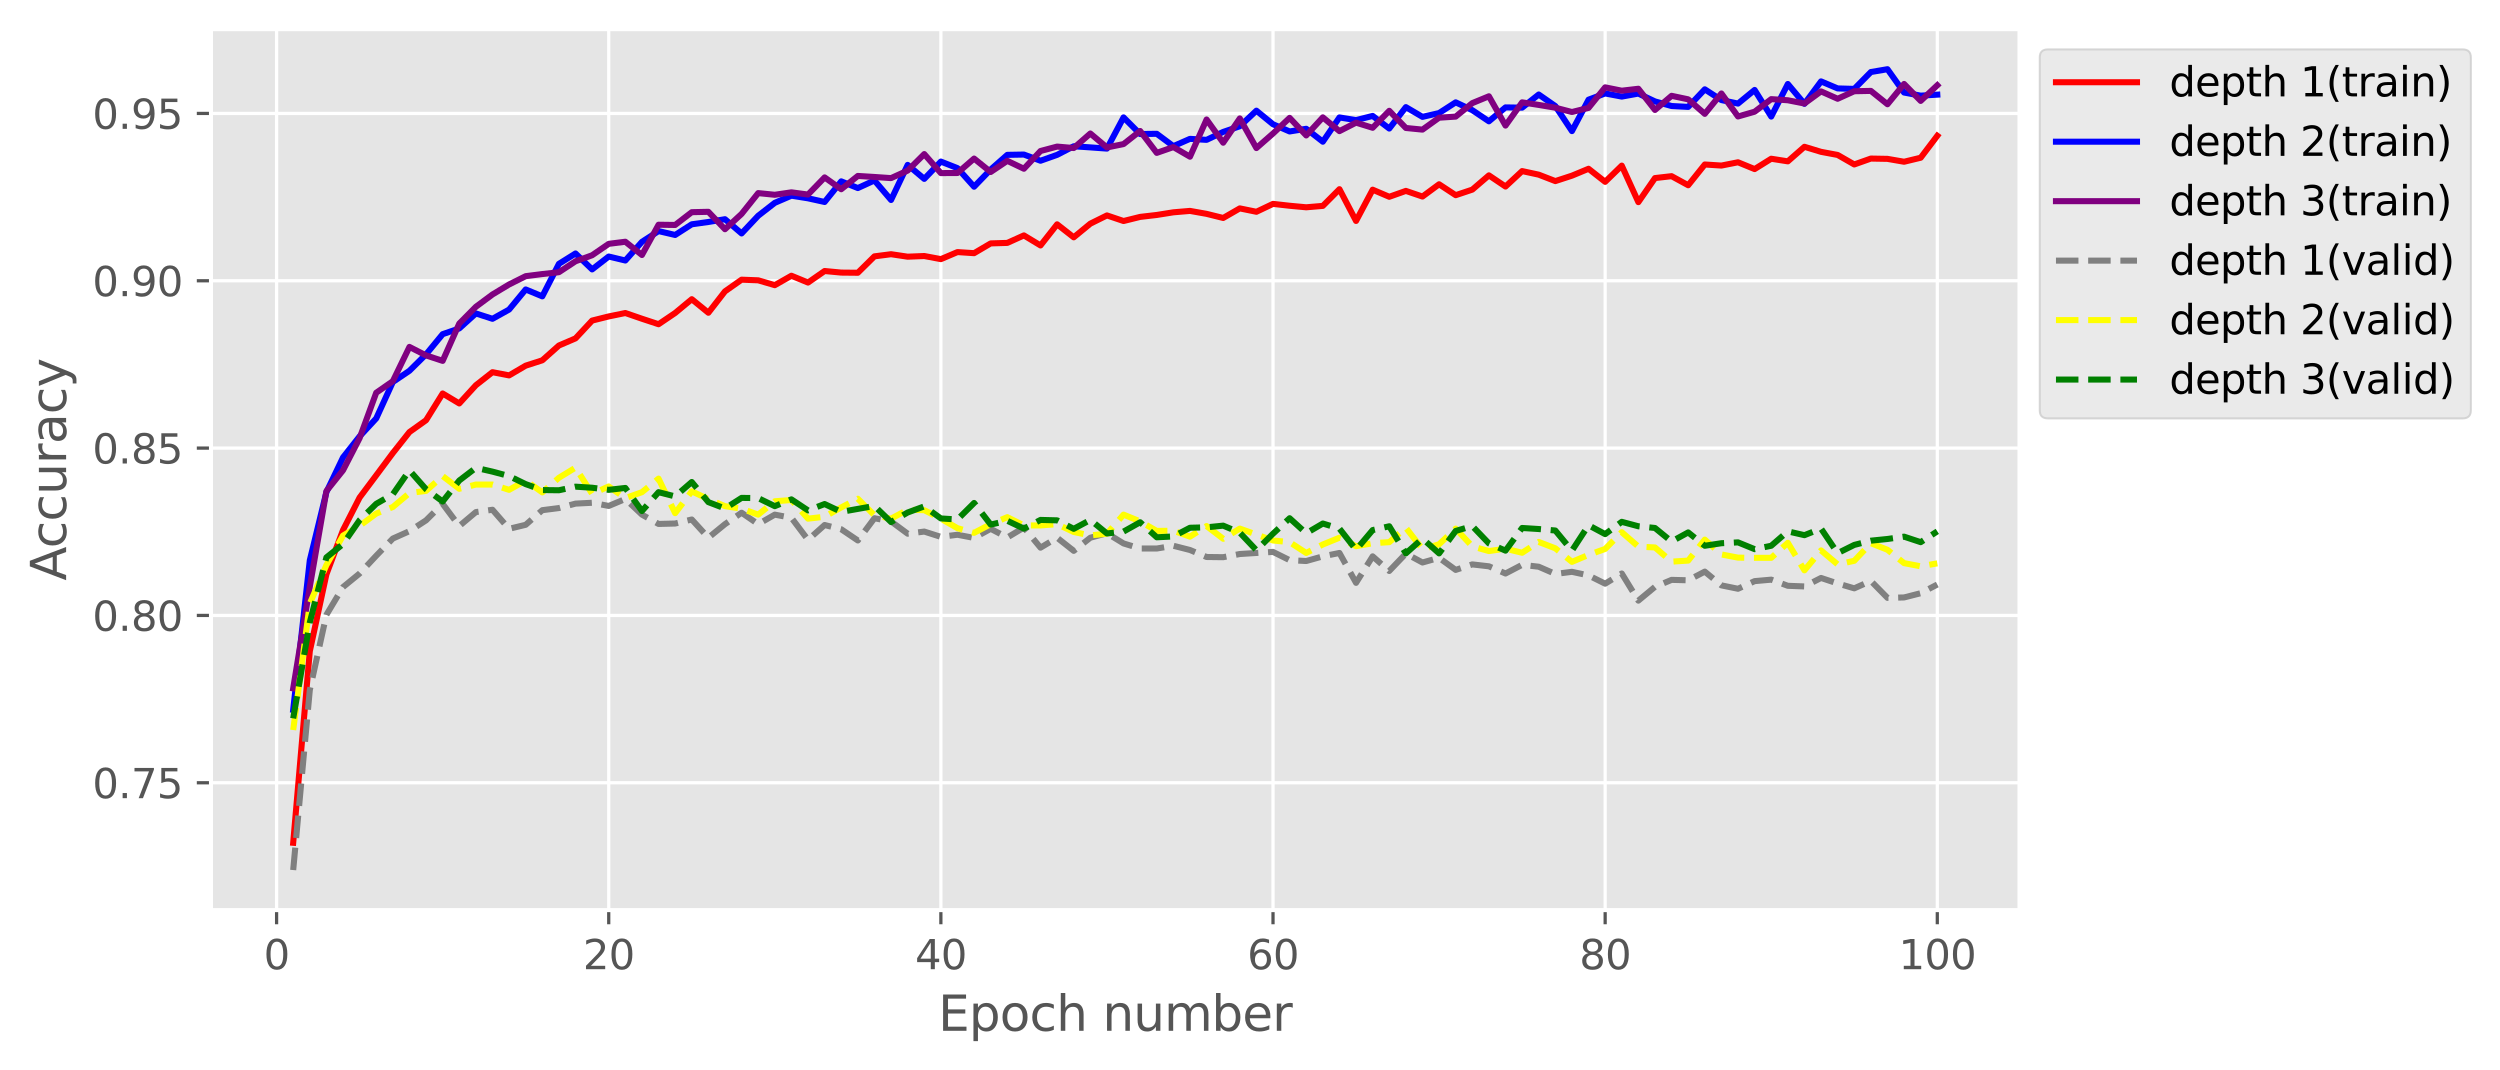 <?xml version="1.0" encoding="utf-8" standalone="no"?>
<!DOCTYPE svg PUBLIC "-//W3C//DTD SVG 1.1//EN"
  "http://www.w3.org/Graphics/SVG/1.1/DTD/svg11.dtd">
<svg height="264.132pt" version="1.1" viewBox="0 0 617.082 264.132" width="617.082pt" xmlns="http://www.w3.org/2000/svg" xmlns:xlink="http://www.w3.org/1999/xlink">
 <defs>
  <style type="text/css">*{stroke-linecap:butt;stroke-linejoin:round;}</style>
 </defs>
 <g id="figure_1">
  <g id="patch_1">
   <path d="M 0 264.132 
L 617.082 264.132 
L 617.082 0 
L 0 0 
z
" style="fill:#ffffff;"/>
  </g>
  <g id="axes_1">
   <g id="patch_2">
    <path d="M 52.079 224.64 
L 498.479 224.64 
L 498.479 7.2 
L 52.079 7.2 
z
" style="fill:#e5e5e5;"/>
   </g>
   <g id="matplotlib.axis_1">
    <g id="xtick_1">
     <g id="line2d_1">
      <path clip-path="url(#p9779e3b5ef)" d="M 68.271 224.64 
L 68.271 7.2 
" style="fill:none;stroke:#ffffff;stroke-linecap:square;stroke-width:0.8;"/>
     </g>
     <g id="line2d_2">
      <defs>
       <path d="M 0 0 
L 0 3.5 
" id="m7360c2ca9b" style="stroke:#555555;stroke-width:0.8;"/>
      </defs>
      <g>
       <use style="fill:#555555;stroke:#555555;stroke-width:0.8;" x="68.271" xlink:href="#m7360c2ca9b" y="224.64"/>
      </g>
     </g>
     <g id="text_1">
      <!-- 0 -->
      <g style="fill:#555555;" transform="translate(65.09 239.238)scale(0.1 -0.1)">
       <defs>
        <path d="M 2034 4250 
Q 1547 4250 1301 3770 
Q 1056 3291 1056 2328 
Q 1056 1369 1301 889 
Q 1547 409 2034 409 
Q 2525 409 2770 889 
Q 3016 1369 3016 2328 
Q 3016 3291 2770 3770 
Q 2525 4250 2034 4250 
z
M 2034 4750 
Q 2819 4750 3233 4129 
Q 3647 3509 3647 2328 
Q 3647 1150 3233 529 
Q 2819 -91 2034 -91 
Q 1250 -91 836 529 
Q 422 1150 422 2328 
Q 422 3509 836 4129 
Q 1250 4750 2034 4750 
z
" id="DejaVuSans-30" transform="scale(0.016)"/>
       </defs>
       <use xlink:href="#DejaVuSans-30"/>
      </g>
     </g>
    </g>
    <g id="xtick_2">
     <g id="line2d_3">
      <path clip-path="url(#p9779e3b5ef)" d="M 150.255 224.64 
L 150.255 7.2 
" style="fill:none;stroke:#ffffff;stroke-linecap:square;stroke-width:0.8;"/>
     </g>
     <g id="line2d_4">
      <g>
       <use style="fill:#555555;stroke:#555555;stroke-width:0.8;" x="150.255" xlink:href="#m7360c2ca9b" y="224.64"/>
      </g>
     </g>
     <g id="text_2">
      <!-- 20 -->
      <g style="fill:#555555;" transform="translate(143.892 239.238)scale(0.1 -0.1)">
       <defs>
        <path d="M 1228 531 
L 3431 531 
L 3431 0 
L 469 0 
L 469 531 
Q 828 903 1448 1529 
Q 2069 2156 2228 2338 
Q 2531 2678 2651 2914 
Q 2772 3150 2772 3378 
Q 2772 3750 2511 3984 
Q 2250 4219 1831 4219 
Q 1534 4219 1204 4116 
Q 875 4013 500 3803 
L 500 4441 
Q 881 4594 1212 4672 
Q 1544 4750 1819 4750 
Q 2544 4750 2975 4387 
Q 3406 4025 3406 3419 
Q 3406 3131 3298 2873 
Q 3191 2616 2906 2266 
Q 2828 2175 2409 1742 
Q 1991 1309 1228 531 
z
" id="DejaVuSans-32" transform="scale(0.016)"/>
       </defs>
       <use xlink:href="#DejaVuSans-32"/>
       <use x="63.623" xlink:href="#DejaVuSans-30"/>
      </g>
     </g>
    </g>
    <g id="xtick_3">
     <g id="line2d_5">
      <path clip-path="url(#p9779e3b5ef)" d="M 232.238 224.64 
L 232.238 7.2 
" style="fill:none;stroke:#ffffff;stroke-linecap:square;stroke-width:0.8;"/>
     </g>
     <g id="line2d_6">
      <g>
       <use style="fill:#555555;stroke:#555555;stroke-width:0.8;" x="232.238" xlink:href="#m7360c2ca9b" y="224.64"/>
      </g>
     </g>
     <g id="text_3">
      <!-- 40 -->
      <g style="fill:#555555;" transform="translate(225.876 239.238)scale(0.1 -0.1)">
       <defs>
        <path d="M 2419 4116 
L 825 1625 
L 2419 1625 
L 2419 4116 
z
M 2253 4666 
L 3047 4666 
L 3047 1625 
L 3713 1625 
L 3713 1100 
L 3047 1100 
L 3047 0 
L 2419 0 
L 2419 1100 
L 313 1100 
L 313 1709 
L 2253 4666 
z
" id="DejaVuSans-34" transform="scale(0.016)"/>
       </defs>
       <use xlink:href="#DejaVuSans-34"/>
       <use x="63.623" xlink:href="#DejaVuSans-30"/>
      </g>
     </g>
    </g>
    <g id="xtick_4">
     <g id="line2d_7">
      <path clip-path="url(#p9779e3b5ef)" d="M 314.222 224.64 
L 314.222 7.2 
" style="fill:none;stroke:#ffffff;stroke-linecap:square;stroke-width:0.8;"/>
     </g>
     <g id="line2d_8">
      <g>
       <use style="fill:#555555;stroke:#555555;stroke-width:0.8;" x="314.222" xlink:href="#m7360c2ca9b" y="224.64"/>
      </g>
     </g>
     <g id="text_4">
      <!-- 60 -->
      <g style="fill:#555555;" transform="translate(307.859 239.238)scale(0.1 -0.1)">
       <defs>
        <path d="M 2113 2584 
Q 1688 2584 1439 2293 
Q 1191 2003 1191 1497 
Q 1191 994 1439 701 
Q 1688 409 2113 409 
Q 2538 409 2786 701 
Q 3034 994 3034 1497 
Q 3034 2003 2786 2293 
Q 2538 2584 2113 2584 
z
M 3366 4563 
L 3366 3988 
Q 3128 4100 2886 4159 
Q 2644 4219 2406 4219 
Q 1781 4219 1451 3797 
Q 1122 3375 1075 2522 
Q 1259 2794 1537 2939 
Q 1816 3084 2150 3084 
Q 2853 3084 3261 2657 
Q 3669 2231 3669 1497 
Q 3669 778 3244 343 
Q 2819 -91 2113 -91 
Q 1303 -91 875 529 
Q 447 1150 447 2328 
Q 447 3434 972 4092 
Q 1497 4750 2381 4750 
Q 2619 4750 2861 4703 
Q 3103 4656 3366 4563 
z
" id="DejaVuSans-36" transform="scale(0.016)"/>
       </defs>
       <use xlink:href="#DejaVuSans-36"/>
       <use x="63.623" xlink:href="#DejaVuSans-30"/>
      </g>
     </g>
    </g>
    <g id="xtick_5">
     <g id="line2d_9">
      <path clip-path="url(#p9779e3b5ef)" d="M 396.205 224.64 
L 396.205 7.2 
" style="fill:none;stroke:#ffffff;stroke-linecap:square;stroke-width:0.8;"/>
     </g>
     <g id="line2d_10">
      <g>
       <use style="fill:#555555;stroke:#555555;stroke-width:0.8;" x="396.205" xlink:href="#m7360c2ca9b" y="224.64"/>
      </g>
     </g>
     <g id="text_5">
      <!-- 80 -->
      <g style="fill:#555555;" transform="translate(389.842 239.238)scale(0.1 -0.1)">
       <defs>
        <path d="M 2034 2216 
Q 1584 2216 1326 1975 
Q 1069 1734 1069 1313 
Q 1069 891 1326 650 
Q 1584 409 2034 409 
Q 2484 409 2743 651 
Q 3003 894 3003 1313 
Q 3003 1734 2745 1975 
Q 2488 2216 2034 2216 
z
M 1403 2484 
Q 997 2584 770 2862 
Q 544 3141 544 3541 
Q 544 4100 942 4425 
Q 1341 4750 2034 4750 
Q 2731 4750 3128 4425 
Q 3525 4100 3525 3541 
Q 3525 3141 3298 2862 
Q 3072 2584 2669 2484 
Q 3125 2378 3379 2068 
Q 3634 1759 3634 1313 
Q 3634 634 3220 271 
Q 2806 -91 2034 -91 
Q 1263 -91 848 271 
Q 434 634 434 1313 
Q 434 1759 690 2068 
Q 947 2378 1403 2484 
z
M 1172 3481 
Q 1172 3119 1398 2916 
Q 1625 2713 2034 2713 
Q 2441 2713 2670 2916 
Q 2900 3119 2900 3481 
Q 2900 3844 2670 4047 
Q 2441 4250 2034 4250 
Q 1625 4250 1398 4047 
Q 1172 3844 1172 3481 
z
" id="DejaVuSans-38" transform="scale(0.016)"/>
       </defs>
       <use xlink:href="#DejaVuSans-38"/>
       <use x="63.623" xlink:href="#DejaVuSans-30"/>
      </g>
     </g>
    </g>
    <g id="xtick_6">
     <g id="line2d_11">
      <path clip-path="url(#p9779e3b5ef)" d="M 478.188 224.64 
L 478.188 7.2 
" style="fill:none;stroke:#ffffff;stroke-linecap:square;stroke-width:0.8;"/>
     </g>
     <g id="line2d_12">
      <g>
       <use style="fill:#555555;stroke:#555555;stroke-width:0.8;" x="478.188" xlink:href="#m7360c2ca9b" y="224.64"/>
      </g>
     </g>
     <g id="text_6">
      <!-- 100 -->
      <g style="fill:#555555;" transform="translate(468.645 239.238)scale(0.1 -0.1)">
       <defs>
        <path d="M 794 531 
L 1825 531 
L 1825 4091 
L 703 3866 
L 703 4441 
L 1819 4666 
L 2450 4666 
L 2450 531 
L 3481 531 
L 3481 0 
L 794 0 
L 794 531 
z
" id="DejaVuSans-31" transform="scale(0.016)"/>
       </defs>
       <use xlink:href="#DejaVuSans-31"/>
       <use x="63.623" xlink:href="#DejaVuSans-30"/>
       <use x="127.246" xlink:href="#DejaVuSans-30"/>
      </g>
     </g>
    </g>
    <g id="text_7">
     <!-- Epoch number -->
     <g style="fill:#555555;" transform="translate(231.583 254.436)scale(0.12 -0.12)">
      <defs>
       <path d="M 628 4666 
L 3578 4666 
L 3578 4134 
L 1259 4134 
L 1259 2753 
L 3481 2753 
L 3481 2222 
L 1259 2222 
L 1259 531 
L 3634 531 
L 3634 0 
L 628 0 
L 628 4666 
z
" id="DejaVuSans-45" transform="scale(0.016)"/>
       <path d="M 1159 525 
L 1159 -1331 
L 581 -1331 
L 581 3500 
L 1159 3500 
L 1159 2969 
Q 1341 3281 1617 3432 
Q 1894 3584 2278 3584 
Q 2916 3584 3314 3078 
Q 3713 2572 3713 1747 
Q 3713 922 3314 415 
Q 2916 -91 2278 -91 
Q 1894 -91 1617 61 
Q 1341 213 1159 525 
z
M 3116 1747 
Q 3116 2381 2855 2742 
Q 2594 3103 2138 3103 
Q 1681 3103 1420 2742 
Q 1159 2381 1159 1747 
Q 1159 1113 1420 752 
Q 1681 391 2138 391 
Q 2594 391 2855 752 
Q 3116 1113 3116 1747 
z
" id="DejaVuSans-70" transform="scale(0.016)"/>
       <path d="M 1959 3097 
Q 1497 3097 1228 2736 
Q 959 2375 959 1747 
Q 959 1119 1226 758 
Q 1494 397 1959 397 
Q 2419 397 2687 759 
Q 2956 1122 2956 1747 
Q 2956 2369 2687 2733 
Q 2419 3097 1959 3097 
z
M 1959 3584 
Q 2709 3584 3137 3096 
Q 3566 2609 3566 1747 
Q 3566 888 3137 398 
Q 2709 -91 1959 -91 
Q 1206 -91 779 398 
Q 353 888 353 1747 
Q 353 2609 779 3096 
Q 1206 3584 1959 3584 
z
" id="DejaVuSans-6f" transform="scale(0.016)"/>
       <path d="M 3122 3366 
L 3122 2828 
Q 2878 2963 2633 3030 
Q 2388 3097 2138 3097 
Q 1578 3097 1268 2742 
Q 959 2388 959 1747 
Q 959 1106 1268 751 
Q 1578 397 2138 397 
Q 2388 397 2633 464 
Q 2878 531 3122 666 
L 3122 134 
Q 2881 22 2623 -34 
Q 2366 -91 2075 -91 
Q 1284 -91 818 406 
Q 353 903 353 1747 
Q 353 2603 823 3093 
Q 1294 3584 2113 3584 
Q 2378 3584 2631 3529 
Q 2884 3475 3122 3366 
z
" id="DejaVuSans-63" transform="scale(0.016)"/>
       <path d="M 3513 2113 
L 3513 0 
L 2938 0 
L 2938 2094 
Q 2938 2591 2744 2837 
Q 2550 3084 2163 3084 
Q 1697 3084 1428 2787 
Q 1159 2491 1159 1978 
L 1159 0 
L 581 0 
L 581 4863 
L 1159 4863 
L 1159 2956 
Q 1366 3272 1645 3428 
Q 1925 3584 2291 3584 
Q 2894 3584 3203 3211 
Q 3513 2838 3513 2113 
z
" id="DejaVuSans-68" transform="scale(0.016)"/>
       <path id="DejaVuSans-20" transform="scale(0.016)"/>
       <path d="M 3513 2113 
L 3513 0 
L 2938 0 
L 2938 2094 
Q 2938 2591 2744 2837 
Q 2550 3084 2163 3084 
Q 1697 3084 1428 2787 
Q 1159 2491 1159 1978 
L 1159 0 
L 581 0 
L 581 3500 
L 1159 3500 
L 1159 2956 
Q 1366 3272 1645 3428 
Q 1925 3584 2291 3584 
Q 2894 3584 3203 3211 
Q 3513 2838 3513 2113 
z
" id="DejaVuSans-6e" transform="scale(0.016)"/>
       <path d="M 544 1381 
L 544 3500 
L 1119 3500 
L 1119 1403 
Q 1119 906 1312 657 
Q 1506 409 1894 409 
Q 2359 409 2629 706 
Q 2900 1003 2900 1516 
L 2900 3500 
L 3475 3500 
L 3475 0 
L 2900 0 
L 2900 538 
Q 2691 219 2414 64 
Q 2138 -91 1772 -91 
Q 1169 -91 856 284 
Q 544 659 544 1381 
z
M 1991 3584 
L 1991 3584 
z
" id="DejaVuSans-75" transform="scale(0.016)"/>
       <path d="M 3328 2828 
Q 3544 3216 3844 3400 
Q 4144 3584 4550 3584 
Q 5097 3584 5394 3201 
Q 5691 2819 5691 2113 
L 5691 0 
L 5113 0 
L 5113 2094 
Q 5113 2597 4934 2840 
Q 4756 3084 4391 3084 
Q 3944 3084 3684 2787 
Q 3425 2491 3425 1978 
L 3425 0 
L 2847 0 
L 2847 2094 
Q 2847 2600 2669 2842 
Q 2491 3084 2119 3084 
Q 1678 3084 1418 2786 
Q 1159 2488 1159 1978 
L 1159 0 
L 581 0 
L 581 3500 
L 1159 3500 
L 1159 2956 
Q 1356 3278 1631 3431 
Q 1906 3584 2284 3584 
Q 2666 3584 2933 3390 
Q 3200 3197 3328 2828 
z
" id="DejaVuSans-6d" transform="scale(0.016)"/>
       <path d="M 3116 1747 
Q 3116 2381 2855 2742 
Q 2594 3103 2138 3103 
Q 1681 3103 1420 2742 
Q 1159 2381 1159 1747 
Q 1159 1113 1420 752 
Q 1681 391 2138 391 
Q 2594 391 2855 752 
Q 3116 1113 3116 1747 
z
M 1159 2969 
Q 1341 3281 1617 3432 
Q 1894 3584 2278 3584 
Q 2916 3584 3314 3078 
Q 3713 2572 3713 1747 
Q 3713 922 3314 415 
Q 2916 -91 2278 -91 
Q 1894 -91 1617 61 
Q 1341 213 1159 525 
L 1159 0 
L 581 0 
L 581 4863 
L 1159 4863 
L 1159 2969 
z
" id="DejaVuSans-62" transform="scale(0.016)"/>
       <path d="M 3597 1894 
L 3597 1613 
L 953 1613 
Q 991 1019 1311 708 
Q 1631 397 2203 397 
Q 2534 397 2845 478 
Q 3156 559 3463 722 
L 3463 178 
Q 3153 47 2828 -22 
Q 2503 -91 2169 -91 
Q 1331 -91 842 396 
Q 353 884 353 1716 
Q 353 2575 817 3079 
Q 1281 3584 2069 3584 
Q 2775 3584 3186 3129 
Q 3597 2675 3597 1894 
z
M 3022 2063 
Q 3016 2534 2758 2815 
Q 2500 3097 2075 3097 
Q 1594 3097 1305 2825 
Q 1016 2553 972 2059 
L 3022 2063 
z
" id="DejaVuSans-65" transform="scale(0.016)"/>
       <path d="M 2631 2963 
Q 2534 3019 2420 3045 
Q 2306 3072 2169 3072 
Q 1681 3072 1420 2755 
Q 1159 2438 1159 1844 
L 1159 0 
L 581 0 
L 581 3500 
L 1159 3500 
L 1159 2956 
Q 1341 3275 1631 3429 
Q 1922 3584 2338 3584 
Q 2397 3584 2469 3576 
Q 2541 3569 2628 3553 
L 2631 2963 
z
" id="DejaVuSans-72" transform="scale(0.016)"/>
      </defs>
      <use xlink:href="#DejaVuSans-45"/>
      <use x="63.184" xlink:href="#DejaVuSans-70"/>
      <use x="126.66" xlink:href="#DejaVuSans-6f"/>
      <use x="187.842" xlink:href="#DejaVuSans-63"/>
      <use x="242.822" xlink:href="#DejaVuSans-68"/>
      <use x="306.201" xlink:href="#DejaVuSans-20"/>
      <use x="337.988" xlink:href="#DejaVuSans-6e"/>
      <use x="401.367" xlink:href="#DejaVuSans-75"/>
      <use x="464.746" xlink:href="#DejaVuSans-6d"/>
      <use x="562.158" xlink:href="#DejaVuSans-62"/>
      <use x="625.635" xlink:href="#DejaVuSans-65"/>
      <use x="687.158" xlink:href="#DejaVuSans-72"/>
     </g>
    </g>
   </g>
   <g id="matplotlib.axis_2">
    <g id="ytick_1">
     <g id="line2d_13">
      <path clip-path="url(#p9779e3b5ef)" d="M 52.079 193.216 
L 498.479 193.216 
" style="fill:none;stroke:#ffffff;stroke-linecap:square;stroke-width:0.8;"/>
     </g>
     <g id="line2d_14">
      <defs>
       <path d="M 0 0 
L -3.5 0 
" id="m8b9b7b2683" style="stroke:#555555;stroke-width:0.8;"/>
      </defs>
      <g>
       <use style="fill:#555555;stroke:#555555;stroke-width:0.8;" x="52.079" xlink:href="#m8b9b7b2683" y="193.216"/>
      </g>
     </g>
     <g id="text_8">
      <!-- 0.75 -->
      <g style="fill:#555555;" transform="translate(22.814 197.015)scale(0.1 -0.1)">
       <defs>
        <path d="M 684 794 
L 1344 794 
L 1344 0 
L 684 0 
L 684 794 
z
" id="DejaVuSans-2e" transform="scale(0.016)"/>
        <path d="M 525 4666 
L 3525 4666 
L 3525 4397 
L 1831 0 
L 1172 0 
L 2766 4134 
L 525 4134 
L 525 4666 
z
" id="DejaVuSans-37" transform="scale(0.016)"/>
        <path d="M 691 4666 
L 3169 4666 
L 3169 4134 
L 1269 4134 
L 1269 2991 
Q 1406 3038 1543 3061 
Q 1681 3084 1819 3084 
Q 2600 3084 3056 2656 
Q 3513 2228 3513 1497 
Q 3513 744 3044 326 
Q 2575 -91 1722 -91 
Q 1428 -91 1123 -41 
Q 819 9 494 109 
L 494 744 
Q 775 591 1075 516 
Q 1375 441 1709 441 
Q 2250 441 2565 725 
Q 2881 1009 2881 1497 
Q 2881 1984 2565 2268 
Q 2250 2553 1709 2553 
Q 1456 2553 1204 2497 
Q 953 2441 691 2322 
L 691 4666 
z
" id="DejaVuSans-35" transform="scale(0.016)"/>
       </defs>
       <use xlink:href="#DejaVuSans-30"/>
       <use x="63.623" xlink:href="#DejaVuSans-2e"/>
       <use x="95.41" xlink:href="#DejaVuSans-37"/>
       <use x="159.033" xlink:href="#DejaVuSans-35"/>
      </g>
     </g>
    </g>
    <g id="ytick_2">
     <g id="line2d_15">
      <path clip-path="url(#p9779e3b5ef)" d="M 52.079 151.913 
L 498.479 151.913 
" style="fill:none;stroke:#ffffff;stroke-linecap:square;stroke-width:0.8;"/>
     </g>
     <g id="line2d_16">
      <g>
       <use style="fill:#555555;stroke:#555555;stroke-width:0.8;" x="52.079" xlink:href="#m8b9b7b2683" y="151.913"/>
      </g>
     </g>
     <g id="text_9">
      <!-- 0.80 -->
      <g style="fill:#555555;" transform="translate(22.814 155.712)scale(0.1 -0.1)">
       <use xlink:href="#DejaVuSans-30"/>
       <use x="63.623" xlink:href="#DejaVuSans-2e"/>
       <use x="95.41" xlink:href="#DejaVuSans-38"/>
       <use x="159.033" xlink:href="#DejaVuSans-30"/>
      </g>
     </g>
    </g>
    <g id="ytick_3">
     <g id="line2d_17">
      <path clip-path="url(#p9779e3b5ef)" d="M 52.079 110.61 
L 498.479 110.61 
" style="fill:none;stroke:#ffffff;stroke-linecap:square;stroke-width:0.8;"/>
     </g>
     <g id="line2d_18">
      <g>
       <use style="fill:#555555;stroke:#555555;stroke-width:0.8;" x="52.079" xlink:href="#m8b9b7b2683" y="110.61"/>
      </g>
     </g>
     <g id="text_10">
      <!-- 0.85 -->
      <g style="fill:#555555;" transform="translate(22.814 114.409)scale(0.1 -0.1)">
       <use xlink:href="#DejaVuSans-30"/>
       <use x="63.623" xlink:href="#DejaVuSans-2e"/>
       <use x="95.41" xlink:href="#DejaVuSans-38"/>
       <use x="159.033" xlink:href="#DejaVuSans-35"/>
      </g>
     </g>
    </g>
    <g id="ytick_4">
     <g id="line2d_19">
      <path clip-path="url(#p9779e3b5ef)" d="M 52.079 69.307 
L 498.479 69.307 
" style="fill:none;stroke:#ffffff;stroke-linecap:square;stroke-width:0.8;"/>
     </g>
     <g id="line2d_20">
      <g>
       <use style="fill:#555555;stroke:#555555;stroke-width:0.8;" x="52.079" xlink:href="#m8b9b7b2683" y="69.307"/>
      </g>
     </g>
     <g id="text_11">
      <!-- 0.90 -->
      <g style="fill:#555555;" transform="translate(22.814 73.106)scale(0.1 -0.1)">
       <defs>
        <path d="M 703 97 
L 703 672 
Q 941 559 1184 500 
Q 1428 441 1663 441 
Q 2288 441 2617 861 
Q 2947 1281 2994 2138 
Q 2813 1869 2534 1725 
Q 2256 1581 1919 1581 
Q 1219 1581 811 2004 
Q 403 2428 403 3163 
Q 403 3881 828 4315 
Q 1253 4750 1959 4750 
Q 2769 4750 3195 4129 
Q 3622 3509 3622 2328 
Q 3622 1225 3098 567 
Q 2575 -91 1691 -91 
Q 1453 -91 1209 -44 
Q 966 3 703 97 
z
M 1959 2075 
Q 2384 2075 2632 2365 
Q 2881 2656 2881 3163 
Q 2881 3666 2632 3958 
Q 2384 4250 1959 4250 
Q 1534 4250 1286 3958 
Q 1038 3666 1038 3163 
Q 1038 2656 1286 2365 
Q 1534 2075 1959 2075 
z
" id="DejaVuSans-39" transform="scale(0.016)"/>
       </defs>
       <use xlink:href="#DejaVuSans-30"/>
       <use x="63.623" xlink:href="#DejaVuSans-2e"/>
       <use x="95.41" xlink:href="#DejaVuSans-39"/>
       <use x="159.033" xlink:href="#DejaVuSans-30"/>
      </g>
     </g>
    </g>
    <g id="ytick_5">
     <g id="line2d_21">
      <path clip-path="url(#p9779e3b5ef)" d="M 52.079 28.004 
L 498.479 28.004 
" style="fill:none;stroke:#ffffff;stroke-linecap:square;stroke-width:0.8;"/>
     </g>
     <g id="line2d_22">
      <g>
       <use style="fill:#555555;stroke:#555555;stroke-width:0.8;" x="52.079" xlink:href="#m8b9b7b2683" y="28.004"/>
      </g>
     </g>
     <g id="text_12">
      <!-- 0.95 -->
      <g style="fill:#555555;" transform="translate(22.814 31.803)scale(0.1 -0.1)">
       <use xlink:href="#DejaVuSans-30"/>
       <use x="63.623" xlink:href="#DejaVuSans-2e"/>
       <use x="95.41" xlink:href="#DejaVuSans-39"/>
       <use x="159.033" xlink:href="#DejaVuSans-35"/>
      </g>
     </g>
    </g>
    <g id="text_13">
     <!-- Accuracy -->
     <g style="fill:#555555;" transform="translate(16.318 143.314)rotate(-90)scale(0.12 -0.12)">
      <defs>
       <path d="M 2188 4044 
L 1331 1722 
L 3047 1722 
L 2188 4044 
z
M 1831 4666 
L 2547 4666 
L 4325 0 
L 3669 0 
L 3244 1197 
L 1141 1197 
L 716 0 
L 50 0 
L 1831 4666 
z
" id="DejaVuSans-41" transform="scale(0.016)"/>
       <path d="M 2194 1759 
Q 1497 1759 1228 1600 
Q 959 1441 959 1056 
Q 959 750 1161 570 
Q 1363 391 1709 391 
Q 2188 391 2477 730 
Q 2766 1069 2766 1631 
L 2766 1759 
L 2194 1759 
z
M 3341 1997 
L 3341 0 
L 2766 0 
L 2766 531 
Q 2569 213 2275 61 
Q 1981 -91 1556 -91 
Q 1019 -91 701 211 
Q 384 513 384 1019 
Q 384 1609 779 1909 
Q 1175 2209 1959 2209 
L 2766 2209 
L 2766 2266 
Q 2766 2663 2505 2880 
Q 2244 3097 1772 3097 
Q 1472 3097 1187 3025 
Q 903 2953 641 2809 
L 641 3341 
Q 956 3463 1253 3523 
Q 1550 3584 1831 3584 
Q 2591 3584 2966 3190 
Q 3341 2797 3341 1997 
z
" id="DejaVuSans-61" transform="scale(0.016)"/>
       <path d="M 2059 -325 
Q 1816 -950 1584 -1140 
Q 1353 -1331 966 -1331 
L 506 -1331 
L 506 -850 
L 844 -850 
Q 1081 -850 1212 -737 
Q 1344 -625 1503 -206 
L 1606 56 
L 191 3500 
L 800 3500 
L 1894 763 
L 2988 3500 
L 3597 3500 
L 2059 -325 
z
" id="DejaVuSans-79" transform="scale(0.016)"/>
      </defs>
      <use xlink:href="#DejaVuSans-41"/>
      <use x="66.658" xlink:href="#DejaVuSans-63"/>
      <use x="121.639" xlink:href="#DejaVuSans-63"/>
      <use x="176.619" xlink:href="#DejaVuSans-75"/>
      <use x="239.998" xlink:href="#DejaVuSans-72"/>
      <use x="281.111" xlink:href="#DejaVuSans-61"/>
      <use x="342.391" xlink:href="#DejaVuSans-63"/>
      <use x="397.371" xlink:href="#DejaVuSans-79"/>
     </g>
    </g>
   </g>
   <g id="line2d_23">
    <path clip-path="url(#p9779e3b5ef)" d="M 72.37 208.027 
L 76.469 160.744 
L 80.569 141.761 
L 84.668 130.832 
L 88.767 122.803 
L 92.866 117.326 
L 96.965 111.824 
L 101.064 106.645 
L 105.164 103.721 
L 109.263 97.129 
L 113.362 99.582 
L 117.461 95.088 
L 121.56 91.867 
L 125.66 92.66 
L 129.759 90.256 
L 133.858 88.934 
L 137.957 85.283 
L 142.056 83.524 
L 146.155 79.129 
L 150.255 78.105 
L 154.354 77.262 
L 158.453 78.675 
L 162.552 80.029 
L 166.651 77.254 
L 170.75 73.85 
L 174.85 77.196 
L 178.949 71.917 
L 183.048 69.035 
L 187.147 69.191 
L 191.246 70.389 
L 195.345 68.06 
L 199.445 69.745 
L 203.544 66.895 
L 207.643 67.283 
L 211.742 67.325 
L 215.841 63.277 
L 219.941 62.748 
L 224.04 63.359 
L 228.139 63.194 
L 232.238 63.963 
L 236.337 62.22 
L 240.436 62.492 
L 244.536 60.08 
L 248.635 59.956 
L 252.734 58.106 
L 256.833 60.584 
L 260.932 55.372 
L 265.031 58.577 
L 269.131 55.206 
L 273.23 53.174 
L 277.329 54.554 
L 281.428 53.538 
L 285.527 53.059 
L 289.626 52.406 
L 293.726 52.059 
L 297.825 52.786 
L 301.924 53.802 
L 306.023 51.439 
L 310.122 52.274 
L 314.222 50.324 
L 318.321 50.787 
L 322.42 51.167 
L 326.519 50.82 
L 330.618 46.698 
L 334.717 54.537 
L 338.817 46.822 
L 342.916 48.573 
L 347.015 47.119 
L 351.114 48.515 
L 355.213 45.484 
L 359.312 48.177 
L 363.412 46.805 
L 367.511 43.286 
L 371.61 46.045 
L 375.709 42.229 
L 379.808 43.113 
L 383.907 44.699 
L 388.007 43.361 
L 392.106 41.659 
L 396.205 44.881 
L 400.304 40.882 
L 404.403 49.895 
L 408.503 43.955 
L 412.602 43.485 
L 416.701 45.723 
L 420.8 40.602 
L 424.899 40.866 
L 428.998 40.056 
L 433.098 41.733 
L 437.197 39.181 
L 441.296 39.825 
L 445.395 36.232 
L 449.494 37.479 
L 453.593 38.247 
L 457.693 40.593 
L 461.792 39.139 
L 465.891 39.214 
L 469.99 39.924 
L 474.089 38.933 
L 478.188 33.514 
" style="fill:none;stroke:#ff0000;stroke-linecap:square;stroke-width:1.5;"/>
   </g>
   <g id="line2d_24">
    <path clip-path="url(#p9779e3b5ef)" d="M 72.37 175.191 
L 76.469 138.308 
L 80.569 121.465 
L 84.668 112.907 
L 88.767 107.711 
L 92.866 103.275 
L 96.965 94.295 
L 101.064 91.52 
L 105.164 87.464 
L 109.263 82.483 
L 113.362 81.07 
L 117.461 77.369 
L 121.56 78.691 
L 125.66 76.411 
L 129.759 71.447 
L 133.858 73.148 
L 137.957 65.127 
L 142.056 62.566 
L 146.155 66.499 
L 150.255 63.318 
L 154.354 64.301 
L 158.453 59.692 
L 162.552 57.04 
L 166.651 57.998 
L 170.75 55.363 
L 174.85 54.793 
L 178.949 54.108 
L 183.048 57.618 
L 187.147 53.257 
L 191.246 50.068 
L 195.345 48.3 
L 199.445 48.953 
L 203.544 49.853 
L 207.643 44.765 
L 211.742 46.417 
L 215.841 44.542 
L 219.941 49.358 
L 224.04 40.701 
L 228.139 44.154 
L 232.238 39.883 
L 236.337 41.502 
L 240.436 46.087 
L 244.536 41.841 
L 248.635 38.223 
L 252.734 38.148 
L 256.833 39.676 
L 260.932 38.223 
L 265.031 36.108 
L 269.131 36.38 
L 273.23 36.678 
L 277.329 28.979 
L 281.428 33.084 
L 285.527 33.027 
L 289.626 36.075 
L 293.726 34.274 
L 297.825 34.522 
L 301.924 32.564 
L 306.023 31.168 
L 310.122 27.319 
L 314.222 30.672 
L 318.321 32.448 
L 322.42 31.787 
L 326.519 34.976 
L 330.618 28.987 
L 334.717 29.648 
L 338.817 28.615 
L 342.916 31.73 
L 347.015 26.443 
L 351.114 28.847 
L 355.213 27.905 
L 359.312 25.262 
L 363.412 27.195 
L 367.511 29.945 
L 371.61 26.509 
L 375.709 26.575 
L 379.808 23.329 
L 383.907 26.179 
L 388.007 32.357 
L 392.106 24.601 
L 396.205 23.064 
L 400.304 23.841 
L 404.403 23.097 
L 408.503 25.03 
L 412.602 26.17 
L 416.701 26.385 
L 420.8 22.048 
L 424.899 24.7 
L 428.998 25.567 
L 433.098 22.205 
L 437.197 28.772 
L 441.296 20.735 
L 445.395 25.617 
L 449.494 20.09 
L 453.593 21.825 
L 457.693 21.941 
L 461.792 17.778 
L 465.891 17.084 
L 469.99 22.841 
L 474.089 23.61 
L 478.188 23.362 
" style="fill:none;stroke:#0000ff;stroke-linecap:square;stroke-width:1.5;"/>
   </g>
   <g id="line2d_25">
    <path clip-path="url(#p9779e3b5ef)" d="M 72.37 169.913 
L 76.469 144.834 
L 80.569 121.208 
L 84.668 116.087 
L 88.767 108.14 
L 92.866 96.939 
L 96.965 94.089 
L 101.064 85.63 
L 105.164 87.728 
L 109.263 89.075 
L 113.362 79.864 
L 117.461 75.726 
L 121.56 72.686 
L 125.66 70.216 
L 129.759 68.167 
L 133.858 67.647 
L 137.957 67.192 
L 142.056 64.491 
L 146.155 63.004 
L 150.255 60.187 
L 154.354 59.667 
L 158.453 62.938 
L 162.552 55.471 
L 166.651 55.528 
L 170.75 52.373 
L 174.85 52.282 
L 178.949 56.578 
L 183.048 52.802 
L 187.147 47.664 
L 191.246 48.077 
L 195.345 47.474 
L 199.445 48.02 
L 203.544 43.79 
L 207.643 46.706 
L 211.742 43.427 
L 215.841 43.683 
L 219.941 43.964 
L 224.04 42.105 
L 228.139 38.033 
L 232.238 42.725 
L 236.337 42.7 
L 240.436 39.139 
L 244.536 42.452 
L 248.635 39.701 
L 252.734 41.651 
L 256.833 37.273 
L 260.932 36.182 
L 265.031 36.537 
L 269.131 32.952 
L 273.23 36.397 
L 277.329 35.563 
L 281.428 32.333 
L 285.527 37.735 
L 289.626 36.306 
L 293.726 38.677 
L 297.825 29.499 
L 301.924 35.224 
L 306.023 29.235 
L 310.122 36.546 
L 314.222 32.952 
L 318.321 29.095 
L 322.42 33.431 
L 326.519 28.971 
L 330.618 32.366 
L 334.717 30.276 
L 338.817 31.54 
L 342.916 27.352 
L 347.015 31.589 
L 351.114 31.994 
L 355.213 29.053 
L 359.312 28.781 
L 363.412 25.452 
L 367.511 23.766 
L 371.61 30.994 
L 375.709 25.262 
L 379.808 25.898 
L 383.907 26.583 
L 388.007 27.649 
L 392.106 26.633 
L 396.205 21.561 
L 400.304 22.387 
L 404.403 21.908 
L 408.503 27.137 
L 412.602 23.651 
L 416.701 24.518 
L 420.8 28.103 
L 424.899 23.073 
L 428.998 28.748 
L 433.098 27.575 
L 437.197 24.469 
L 441.296 24.749 
L 445.395 25.551 
L 449.494 22.56 
L 453.593 24.378 
L 457.693 22.519 
L 461.792 22.437 
L 465.891 25.732 
L 469.99 20.727 
L 474.089 24.906 
L 478.188 21.049 
" style="fill:none;stroke:#800080;stroke-linecap:square;stroke-width:1.5;"/>
   </g>
   <g id="line2d_26">
    <path clip-path="url(#p9779e3b5ef)" d="M 72.37 214.756 
L 76.469 170.316 
L 80.569 151.756 
L 84.668 144.907 
L 88.767 141.561 
L 92.866 137.169 
L 96.965 132.935 
L 101.064 131.105 
L 105.164 128.438 
L 109.263 124.36 
L 113.362 129.85 
L 117.461 126.399 
L 121.56 125.824 
L 125.66 130.53 
L 129.759 129.536 
L 133.858 125.929 
L 137.957 125.406 
L 142.056 124.308 
L 146.155 124.099 
L 150.255 124.883 
L 154.354 123.158 
L 158.453 127.027 
L 162.552 129.327 
L 166.651 129.223 
L 170.75 128.229 
L 174.85 132.726 
L 178.949 129.379 
L 183.048 126.556 
L 187.147 129.379 
L 191.246 127.027 
L 195.345 127.811 
L 199.445 133.248 
L 203.544 129.589 
L 207.643 130.634 
L 211.742 133.405 
L 215.841 127.916 
L 219.941 128.7 
L 224.04 131.732 
L 228.139 131.209 
L 232.238 132.516 
L 236.337 131.994 
L 240.436 132.778 
L 244.536 130.53 
L 248.635 132.673 
L 252.734 130.216 
L 256.833 135.183 
L 260.932 132.726 
L 265.031 135.967 
L 269.131 132.726 
L 273.23 131.628 
L 277.329 134.137 
L 281.428 135.392 
L 285.527 135.392 
L 289.626 134.712 
L 293.726 135.758 
L 297.825 137.483 
L 301.924 137.535 
L 306.023 136.751 
L 310.122 136.49 
L 314.222 136.228 
L 318.321 138.267 
L 322.42 138.477 
L 326.519 137.326 
L 330.618 136.49 
L 334.717 143.862 
L 338.817 137.326 
L 342.916 140.934 
L 347.015 136.647 
L 351.114 138.843 
L 355.213 137.692 
L 359.312 140.672 
L 363.412 139.313 
L 367.511 139.784 
L 371.61 141.561 
L 375.709 139.418 
L 379.808 139.888 
L 383.907 141.666 
L 388.007 141.143 
L 392.106 142.032 
L 396.205 144.071 
L 400.304 141.561 
L 404.403 148.253 
L 408.503 144.855 
L 412.602 143.13 
L 416.701 143.234 
L 420.8 141.091 
L 424.899 144.489 
L 428.998 145.326 
L 433.098 143.443 
L 437.197 143.077 
L 441.296 144.594 
L 445.395 144.75 
L 449.494 142.659 
L 453.593 144.018 
L 457.693 145.221 
L 461.792 143.391 
L 465.891 147.574 
L 469.99 147.469 
L 474.089 146.423 
L 478.188 144.28 
" style="fill:none;stroke:#808080;stroke-dasharray:5.55,2.4;stroke-dashoffset:0;stroke-width:1.5;"/>
   </g>
   <g id="line2d_27">
    <path clip-path="url(#p9779e3b5ef)" d="M 72.37 180.198 
L 76.469 148.985 
L 80.569 139.47 
L 84.668 132.203 
L 88.767 129.798 
L 92.866 126.765 
L 96.965 125.145 
L 101.064 121.694 
L 105.164 121.171 
L 109.263 117.511 
L 113.362 120.648 
L 117.461 119.603 
L 121.56 119.603 
L 125.66 120.91 
L 129.759 118.609 
L 133.858 121.537 
L 137.957 117.93 
L 142.056 115.42 
L 146.155 121.903 
L 150.255 120.073 
L 154.354 122.949 
L 158.453 121.485 
L 162.552 118.139 
L 166.651 126.661 
L 170.75 121.276 
L 174.85 123.21 
L 178.949 124.935 
L 183.048 125.563 
L 187.147 127.027 
L 191.246 123.733 
L 195.345 123.419 
L 199.445 128.02 
L 203.544 127.55 
L 207.643 125.249 
L 211.742 123.106 
L 215.841 127.184 
L 219.941 128.02 
L 224.04 125.824 
L 228.139 125.929 
L 232.238 128.02 
L 236.337 130.373 
L 240.436 131.523 
L 244.536 129.379 
L 248.635 127.654 
L 252.734 129.693 
L 256.833 129.693 
L 260.932 129.379 
L 265.031 131.314 
L 269.131 132.15 
L 273.23 131.732 
L 277.329 127.027 
L 281.428 128.7 
L 285.527 131.052 
L 289.626 131 
L 293.726 132.464 
L 297.825 129.85 
L 301.924 132.987 
L 306.023 130.477 
L 310.122 131.941 
L 314.222 133.405 
L 318.321 133.823 
L 322.42 136.49 
L 326.519 134.399 
L 330.618 132.726 
L 334.717 134.817 
L 338.817 134.085 
L 342.916 133.823 
L 347.015 130.268 
L 351.114 135.549 
L 355.213 134.346 
L 359.312 130.477 
L 363.412 134.869 
L 367.511 136.019 
L 371.61 135.444 
L 375.709 136.438 
L 379.808 133.771 
L 383.907 135.34 
L 388.007 138.686 
L 392.106 136.96 
L 396.205 135.496 
L 400.304 131.366 
L 404.403 134.921 
L 408.503 135.13 
L 412.602 138.633 
L 416.701 138.372 
L 420.8 133.196 
L 424.899 136.856 
L 428.998 137.64 
L 433.098 137.692 
L 437.197 137.692 
L 441.296 133.98 
L 445.395 140.777 
L 449.494 135.862 
L 453.593 139.313 
L 457.693 138.424 
L 461.792 134.085 
L 465.891 135.706 
L 469.99 138.999 
L 474.089 139.784 
L 478.188 139.052 
" style="fill:none;stroke:#ffff00;stroke-dasharray:5.55,2.4;stroke-dashoffset:0;stroke-width:1.5;"/>
   </g>
   <g id="line2d_28">
    <path clip-path="url(#p9779e3b5ef)" d="M 72.37 177.322 
L 76.469 153.638 
L 80.569 137.588 
L 84.668 134.294 
L 88.767 128.386 
L 92.866 124.36 
L 96.965 122.008 
L 101.064 116.1 
L 105.164 120.753 
L 109.263 123.785 
L 113.362 118.609 
L 117.461 115.472 
L 121.56 116.413 
L 125.66 117.511 
L 129.759 119.498 
L 133.858 120.962 
L 137.957 121.014 
L 142.056 120.125 
L 146.155 120.387 
L 150.255 120.91 
L 154.354 120.439 
L 158.453 126.138 
L 162.552 121.485 
L 166.651 122.53 
L 170.75 118.975 
L 174.85 123.942 
L 178.949 125.511 
L 183.048 122.896 
L 187.147 122.949 
L 191.246 124.935 
L 195.345 123.262 
L 199.445 125.981 
L 203.544 124.413 
L 207.643 126.347 
L 211.742 125.615 
L 215.841 124.883 
L 219.941 128.857 
L 224.04 126.504 
L 228.139 124.988 
L 232.238 127.968 
L 236.337 128.229 
L 240.436 124.151 
L 244.536 129.484 
L 248.635 128.543 
L 252.734 130.477 
L 256.833 128.334 
L 260.932 128.438 
L 265.031 130.53 
L 269.131 128.334 
L 273.23 131.68 
L 277.329 131.209 
L 281.428 128.909 
L 285.527 132.621 
L 289.626 132.412 
L 293.726 130.268 
L 297.825 130.164 
L 301.924 129.745 
L 306.023 131.471 
L 310.122 135.81 
L 314.222 131.732 
L 318.321 127.916 
L 322.42 131.628 
L 326.519 129.223 
L 330.618 130.477 
L 334.717 135.706 
L 338.817 130.843 
L 342.916 129.902 
L 347.015 136.594 
L 351.114 132.935 
L 355.213 136.594 
L 359.312 131.052 
L 363.412 129.85 
L 367.511 134.137 
L 371.61 135.915 
L 375.709 130.321 
L 379.808 130.582 
L 383.907 130.948 
L 388.007 135.915 
L 392.106 129.641 
L 396.205 131.837 
L 400.304 128.804 
L 404.403 129.902 
L 408.503 130.321 
L 412.602 133.667 
L 416.701 131.418 
L 420.8 134.712 
L 424.899 134.085 
L 428.998 133.876 
L 433.098 135.549 
L 437.197 134.712 
L 441.296 131.157 
L 445.395 132.098 
L 449.494 130.477 
L 453.593 136.542 
L 457.693 134.503 
L 461.792 133.457 
L 465.891 133.039 
L 469.99 132.464 
L 474.089 133.823 
L 478.188 131.157 
" style="fill:none;stroke:#008000;stroke-dasharray:5.55,2.4;stroke-dashoffset:0;stroke-width:1.5;"/>
   </g>
   <g id="patch_3">
    <path d="M 52.079 224.64 
L 52.079 7.2 
" style="fill:none;stroke:#ffffff;stroke-linecap:square;stroke-linejoin:miter;"/>
   </g>
   <g id="patch_4">
    <path d="M 498.479 224.64 
L 498.479 7.2 
" style="fill:none;stroke:#ffffff;stroke-linecap:square;stroke-linejoin:miter;"/>
   </g>
   <g id="patch_5">
    <path d="M 52.079 224.64 
L 498.479 224.64 
" style="fill:none;stroke:#ffffff;stroke-linecap:square;stroke-linejoin:miter;"/>
   </g>
   <g id="patch_6">
    <path d="M 52.079 7.2 
L 498.479 7.2 
" style="fill:none;stroke:#ffffff;stroke-linecap:square;stroke-linejoin:miter;"/>
   </g>
   <g id="legend_1">
    <g id="patch_7">
     <path d="M 505.479 103.269 
L 607.883 103.269 
Q 609.883 103.269 609.883 101.269 
L 609.883 14.2 
Q 609.883 12.2 607.883 12.2 
L 505.479 12.2 
Q 503.479 12.2 503.479 14.2 
L 503.479 101.269 
Q 503.479 103.269 505.479 103.269 
z
" style="fill:#e5e5e5;opacity:0.8;stroke:#cccccc;stroke-linejoin:miter;stroke-width:0.5;"/>
    </g>
    <g id="line2d_29">
     <path d="M 507.479 20.298 
L 527.479 20.298 
" style="fill:none;stroke:#ff0000;stroke-linecap:square;stroke-width:1.5;"/>
    </g>
    <g id="line2d_30"/>
    <g id="text_14">
     <!-- depth 1(train) -->
     <g transform="translate(535.479 23.798)scale(0.1 -0.1)">
      <defs>
       <path d="M 2906 2969 
L 2906 4863 
L 3481 4863 
L 3481 0 
L 2906 0 
L 2906 525 
Q 2725 213 2448 61 
Q 2172 -91 1784 -91 
Q 1150 -91 751 415 
Q 353 922 353 1747 
Q 353 2572 751 3078 
Q 1150 3584 1784 3584 
Q 2172 3584 2448 3432 
Q 2725 3281 2906 2969 
z
M 947 1747 
Q 947 1113 1208 752 
Q 1469 391 1925 391 
Q 2381 391 2643 752 
Q 2906 1113 2906 1747 
Q 2906 2381 2643 2742 
Q 2381 3103 1925 3103 
Q 1469 3103 1208 2742 
Q 947 2381 947 1747 
z
" id="DejaVuSans-64" transform="scale(0.016)"/>
       <path d="M 1172 4494 
L 1172 3500 
L 2356 3500 
L 2356 3053 
L 1172 3053 
L 1172 1153 
Q 1172 725 1289 603 
Q 1406 481 1766 481 
L 2356 481 
L 2356 0 
L 1766 0 
Q 1100 0 847 248 
Q 594 497 594 1153 
L 594 3053 
L 172 3053 
L 172 3500 
L 594 3500 
L 594 4494 
L 1172 4494 
z
" id="DejaVuSans-74" transform="scale(0.016)"/>
       <path d="M 1984 4856 
Q 1566 4138 1362 3434 
Q 1159 2731 1159 2009 
Q 1159 1288 1364 580 
Q 1569 -128 1984 -844 
L 1484 -844 
Q 1016 -109 783 600 
Q 550 1309 550 2009 
Q 550 2706 781 3412 
Q 1013 4119 1484 4856 
L 1984 4856 
z
" id="DejaVuSans-28" transform="scale(0.016)"/>
       <path d="M 603 3500 
L 1178 3500 
L 1178 0 
L 603 0 
L 603 3500 
z
M 603 4863 
L 1178 4863 
L 1178 4134 
L 603 4134 
L 603 4863 
z
" id="DejaVuSans-69" transform="scale(0.016)"/>
       <path d="M 513 4856 
L 1013 4856 
Q 1481 4119 1714 3412 
Q 1947 2706 1947 2009 
Q 1947 1309 1714 600 
Q 1481 -109 1013 -844 
L 513 -844 
Q 928 -128 1133 580 
Q 1338 1288 1338 2009 
Q 1338 2731 1133 3434 
Q 928 4138 513 4856 
z
" id="DejaVuSans-29" transform="scale(0.016)"/>
      </defs>
      <use xlink:href="#DejaVuSans-64"/>
      <use x="63.477" xlink:href="#DejaVuSans-65"/>
      <use x="125" xlink:href="#DejaVuSans-70"/>
      <use x="188.477" xlink:href="#DejaVuSans-74"/>
      <use x="227.686" xlink:href="#DejaVuSans-68"/>
      <use x="291.064" xlink:href="#DejaVuSans-20"/>
      <use x="322.852" xlink:href="#DejaVuSans-31"/>
      <use x="386.475" xlink:href="#DejaVuSans-28"/>
      <use x="425.488" xlink:href="#DejaVuSans-74"/>
      <use x="464.697" xlink:href="#DejaVuSans-72"/>
      <use x="505.811" xlink:href="#DejaVuSans-61"/>
      <use x="567.09" xlink:href="#DejaVuSans-69"/>
      <use x="594.873" xlink:href="#DejaVuSans-6e"/>
      <use x="658.252" xlink:href="#DejaVuSans-29"/>
     </g>
    </g>
    <g id="line2d_31">
     <path d="M 507.479 34.977 
L 527.479 34.977 
" style="fill:none;stroke:#0000ff;stroke-linecap:square;stroke-width:1.5;"/>
    </g>
    <g id="line2d_32"/>
    <g id="text_15">
     <!-- depth 2(train) -->
     <g transform="translate(535.479 38.477)scale(0.1 -0.1)">
      <use xlink:href="#DejaVuSans-64"/>
      <use x="63.477" xlink:href="#DejaVuSans-65"/>
      <use x="125" xlink:href="#DejaVuSans-70"/>
      <use x="188.477" xlink:href="#DejaVuSans-74"/>
      <use x="227.686" xlink:href="#DejaVuSans-68"/>
      <use x="291.064" xlink:href="#DejaVuSans-20"/>
      <use x="322.852" xlink:href="#DejaVuSans-32"/>
      <use x="386.475" xlink:href="#DejaVuSans-28"/>
      <use x="425.488" xlink:href="#DejaVuSans-74"/>
      <use x="464.697" xlink:href="#DejaVuSans-72"/>
      <use x="505.811" xlink:href="#DejaVuSans-61"/>
      <use x="567.09" xlink:href="#DejaVuSans-69"/>
      <use x="594.873" xlink:href="#DejaVuSans-6e"/>
      <use x="658.252" xlink:href="#DejaVuSans-29"/>
     </g>
    </g>
    <g id="line2d_33">
     <path d="M 507.479 49.655 
L 527.479 49.655 
" style="fill:none;stroke:#800080;stroke-linecap:square;stroke-width:1.5;"/>
    </g>
    <g id="line2d_34"/>
    <g id="text_16">
     <!-- depth 3(train) -->
     <g transform="translate(535.479 53.155)scale(0.1 -0.1)">
      <defs>
       <path d="M 2597 2516 
Q 3050 2419 3304 2112 
Q 3559 1806 3559 1356 
Q 3559 666 3084 287 
Q 2609 -91 1734 -91 
Q 1441 -91 1130 -33 
Q 819 25 488 141 
L 488 750 
Q 750 597 1062 519 
Q 1375 441 1716 441 
Q 2309 441 2620 675 
Q 2931 909 2931 1356 
Q 2931 1769 2642 2001 
Q 2353 2234 1838 2234 
L 1294 2234 
L 1294 2753 
L 1863 2753 
Q 2328 2753 2575 2939 
Q 2822 3125 2822 3475 
Q 2822 3834 2567 4026 
Q 2313 4219 1838 4219 
Q 1578 4219 1281 4162 
Q 984 4106 628 3988 
L 628 4550 
Q 988 4650 1302 4700 
Q 1616 4750 1894 4750 
Q 2613 4750 3031 4423 
Q 3450 4097 3450 3541 
Q 3450 3153 3228 2886 
Q 3006 2619 2597 2516 
z
" id="DejaVuSans-33" transform="scale(0.016)"/>
      </defs>
      <use xlink:href="#DejaVuSans-64"/>
      <use x="63.477" xlink:href="#DejaVuSans-65"/>
      <use x="125" xlink:href="#DejaVuSans-70"/>
      <use x="188.477" xlink:href="#DejaVuSans-74"/>
      <use x="227.686" xlink:href="#DejaVuSans-68"/>
      <use x="291.064" xlink:href="#DejaVuSans-20"/>
      <use x="322.852" xlink:href="#DejaVuSans-33"/>
      <use x="386.475" xlink:href="#DejaVuSans-28"/>
      <use x="425.488" xlink:href="#DejaVuSans-74"/>
      <use x="464.697" xlink:href="#DejaVuSans-72"/>
      <use x="505.811" xlink:href="#DejaVuSans-61"/>
      <use x="567.09" xlink:href="#DejaVuSans-69"/>
      <use x="594.873" xlink:href="#DejaVuSans-6e"/>
      <use x="658.252" xlink:href="#DejaVuSans-29"/>
     </g>
    </g>
    <g id="line2d_35">
     <path d="M 507.479 64.333 
L 527.479 64.333 
" style="fill:none;stroke:#808080;stroke-dasharray:5.55,2.4;stroke-dashoffset:0;stroke-width:1.5;"/>
    </g>
    <g id="line2d_36"/>
    <g id="text_17">
     <!-- depth 1(valid) -->
     <g transform="translate(535.479 67.833)scale(0.1 -0.1)">
      <defs>
       <path d="M 191 3500 
L 800 3500 
L 1894 563 
L 2988 3500 
L 3597 3500 
L 2284 0 
L 1503 0 
L 191 3500 
z
" id="DejaVuSans-76" transform="scale(0.016)"/>
       <path d="M 603 4863 
L 1178 4863 
L 1178 0 
L 603 0 
L 603 4863 
z
" id="DejaVuSans-6c" transform="scale(0.016)"/>
      </defs>
      <use xlink:href="#DejaVuSans-64"/>
      <use x="63.477" xlink:href="#DejaVuSans-65"/>
      <use x="125" xlink:href="#DejaVuSans-70"/>
      <use x="188.477" xlink:href="#DejaVuSans-74"/>
      <use x="227.686" xlink:href="#DejaVuSans-68"/>
      <use x="291.064" xlink:href="#DejaVuSans-20"/>
      <use x="322.852" xlink:href="#DejaVuSans-31"/>
      <use x="386.475" xlink:href="#DejaVuSans-28"/>
      <use x="425.488" xlink:href="#DejaVuSans-76"/>
      <use x="484.668" xlink:href="#DejaVuSans-61"/>
      <use x="545.947" xlink:href="#DejaVuSans-6c"/>
      <use x="573.73" xlink:href="#DejaVuSans-69"/>
      <use x="601.514" xlink:href="#DejaVuSans-64"/>
      <use x="664.99" xlink:href="#DejaVuSans-29"/>
     </g>
    </g>
    <g id="line2d_37">
     <path d="M 507.479 79.011 
L 527.479 79.011 
" style="fill:none;stroke:#ffff00;stroke-dasharray:5.55,2.4;stroke-dashoffset:0;stroke-width:1.5;"/>
    </g>
    <g id="line2d_38"/>
    <g id="text_18">
     <!-- depth 2(valid) -->
     <g transform="translate(535.479 82.511)scale(0.1 -0.1)">
      <use xlink:href="#DejaVuSans-64"/>
      <use x="63.477" xlink:href="#DejaVuSans-65"/>
      <use x="125" xlink:href="#DejaVuSans-70"/>
      <use x="188.477" xlink:href="#DejaVuSans-74"/>
      <use x="227.686" xlink:href="#DejaVuSans-68"/>
      <use x="291.064" xlink:href="#DejaVuSans-20"/>
      <use x="322.852" xlink:href="#DejaVuSans-32"/>
      <use x="386.475" xlink:href="#DejaVuSans-28"/>
      <use x="425.488" xlink:href="#DejaVuSans-76"/>
      <use x="484.668" xlink:href="#DejaVuSans-61"/>
      <use x="545.947" xlink:href="#DejaVuSans-6c"/>
      <use x="573.73" xlink:href="#DejaVuSans-69"/>
      <use x="601.514" xlink:href="#DejaVuSans-64"/>
      <use x="664.99" xlink:href="#DejaVuSans-29"/>
     </g>
    </g>
    <g id="line2d_39">
     <path d="M 507.479 93.689 
L 527.479 93.689 
" style="fill:none;stroke:#008000;stroke-dasharray:5.55,2.4;stroke-dashoffset:0;stroke-width:1.5;"/>
    </g>
    <g id="line2d_40"/>
    <g id="text_19">
     <!-- depth 3(valid) -->
     <g transform="translate(535.479 97.189)scale(0.1 -0.1)">
      <use xlink:href="#DejaVuSans-64"/>
      <use x="63.477" xlink:href="#DejaVuSans-65"/>
      <use x="125" xlink:href="#DejaVuSans-70"/>
      <use x="188.477" xlink:href="#DejaVuSans-74"/>
      <use x="227.686" xlink:href="#DejaVuSans-68"/>
      <use x="291.064" xlink:href="#DejaVuSans-20"/>
      <use x="322.852" xlink:href="#DejaVuSans-33"/>
      <use x="386.475" xlink:href="#DejaVuSans-28"/>
      <use x="425.488" xlink:href="#DejaVuSans-76"/>
      <use x="484.668" xlink:href="#DejaVuSans-61"/>
      <use x="545.947" xlink:href="#DejaVuSans-6c"/>
      <use x="573.73" xlink:href="#DejaVuSans-69"/>
      <use x="601.514" xlink:href="#DejaVuSans-64"/>
      <use x="664.99" xlink:href="#DejaVuSans-29"/>
     </g>
    </g>
   </g>
  </g>
 </g>
 <defs>
  <clipPath id="p9779e3b5ef">
   <rect height="217.44" width="446.4" x="52.079" y="7.2"/>
  </clipPath>
 </defs>
</svg>
